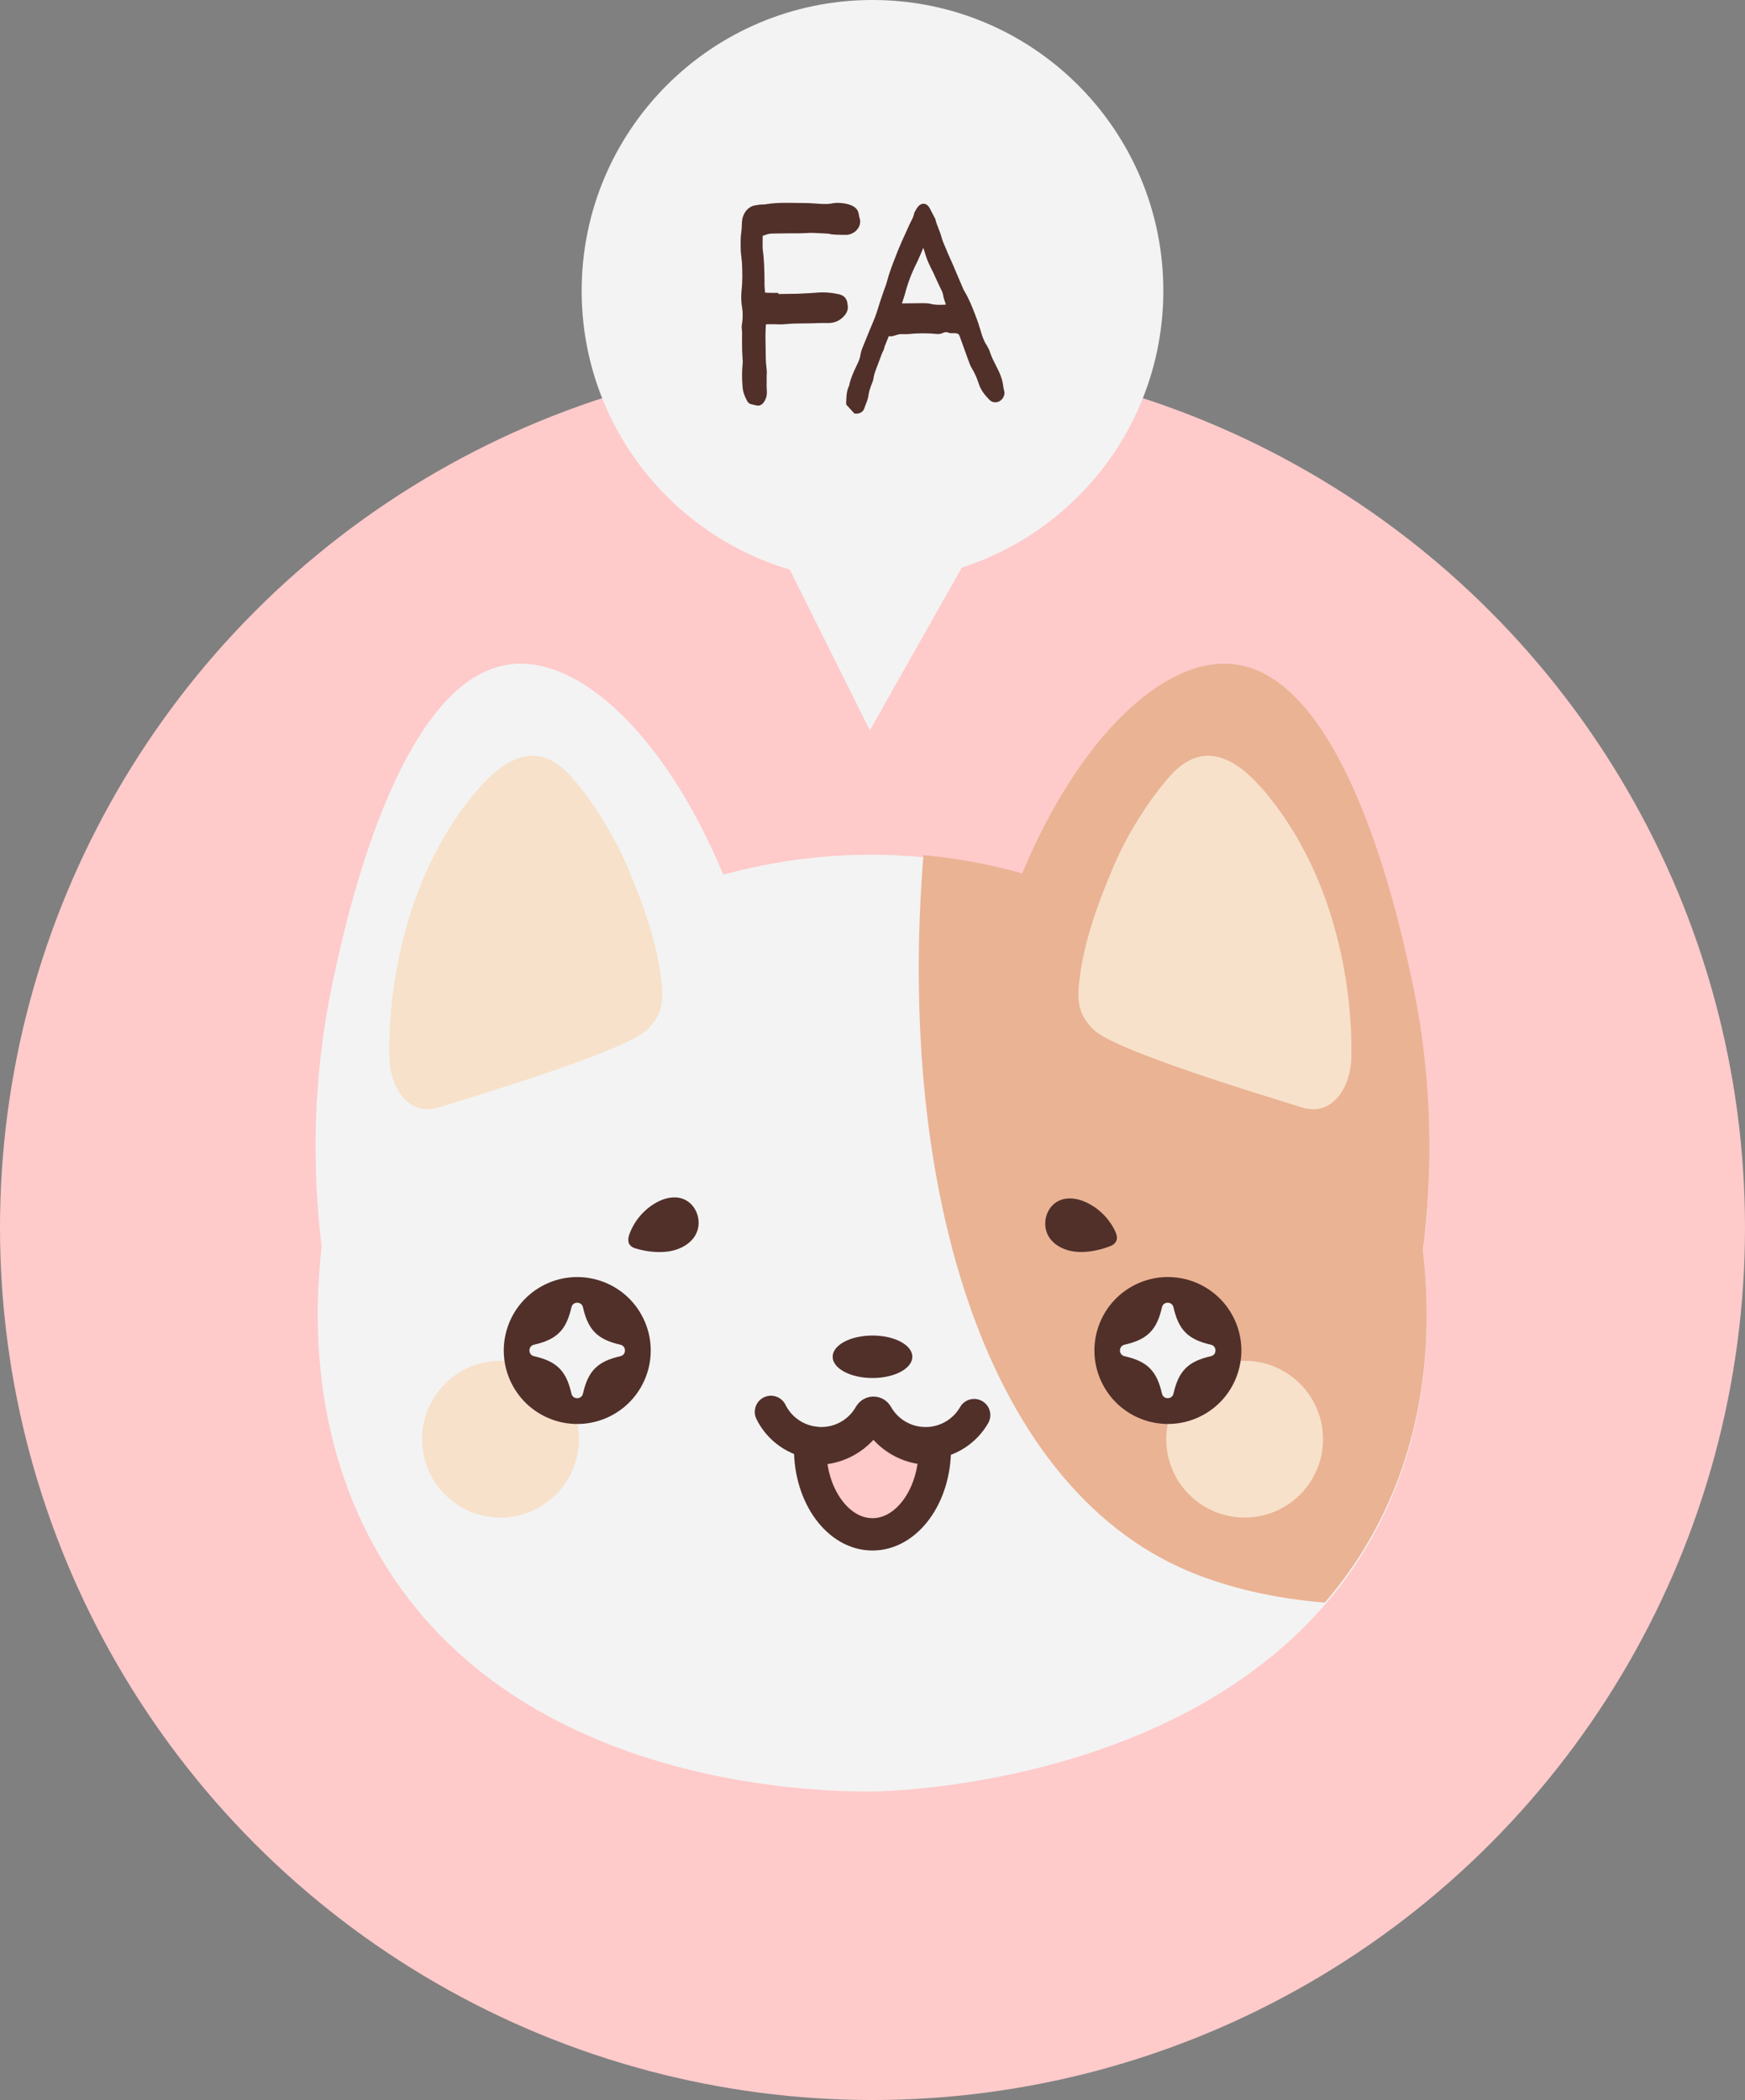 <?xml version="1.0" encoding="UTF-8"?>
<svg id="OBJECTS" xmlns="http://www.w3.org/2000/svg" viewBox="0 0 216.84 260.99">
  <rect x="0" y="0" width="216.84" height="260.99" fill="#808080" stroke="none"/>
  <defs>
    <style>
      .cls-1 {
        fill: #f7e1ca;
      }

      .cls-2 {
        fill: #51302a;
      }

      .cls-3, .cls-4 {
        fill: #ffcaca;
      }

      .cls-5 {
        fill: none;
      }

      .cls-5, .cls-4 {
        stroke: #51302a;
        stroke-linecap: round;
        stroke-linejoin: round;
        stroke-width: 4.02px;
      }

      .cls-6 {
        fill: #f3f3f3;
      }

      .cls-7 {
        fill: #eab394;
      }
    </style>
  </defs>
  <g>
    <circle class="cls-3" cx="108.42" cy="152.57" r="108.42"/>
    <g>
      <path class="cls-6" d="M176.81,155.76c1.17-9.29,1.36-20.72-1.28-33.26-1.46-6.92-8.02-38.05-22.2-39.67-8.69-.99-19.27,9.12-26.31,26-5.92-1.67-12.1-2.57-18.4-2.6-6.42-.04-12.7.82-18.74,2.48-7.04-16.97-17.66-27.16-26.37-26.16-14.18,1.62-20.74,32.75-22.2,39.67-2.59,12.31-2.45,23.55-1.34,32.74-.86,7.5-1.38,21.62,5.64,35.53,16.06,31.83,56.29,32.23,63.01,32.15,3.09-.04,49.43-1.34,64.32-36.57,4.98-11.77,4.69-23.21,3.87-30.32Z"/>
      <path class="cls-7" d="M172.94,185.8c4.98-11.77,4.69-23.21,3.87-30.32,1.17-9.29,1.36-20.72-1.28-33.26-1.46-6.92-8.02-38.05-22.2-39.67-8.69-.99-19.27,9.12-26.31,26-3.99-1.12-8.09-1.89-12.27-2.28-3.36,41.66,7.85,79.56,34.29,89.54,4.77,1.8,10.01,2.91,15.58,3.36,3.29-3.8,6.14-8.22,8.32-13.38Z"/>
      <path class="cls-1" d="M77.78,107.31c2.01,4.72,3.87,9.61,4.43,14.78.12,1.16.18,2.36-.19,3.46-.3.91-.88,1.69-1.52,2.35-2.52,2.61-20.41,7.99-25.93,9.72-4,1.25-6.1-2.75-6.18-6.09-.19-7.85,1.58-21.82,10.27-32.56,2.57-3.18,7.28-8,12.15-2.64,2.83,3.11,5.6,7.77,6.96,10.98Z"/>
      <path class="cls-1" d="M138.53,107.31c-2.01,4.72-3.87,9.61-4.43,14.78-.12,1.16-.18,2.36.19,3.46.3.91.88,1.69,1.52,2.35,2.52,2.61,20.41,7.99,25.93,9.72,4,1.25,6.1-2.75,6.18-6.09.19-7.85-1.58-21.82-10.27-32.56-2.57-3.18-7.28-8-12.15-2.64-2.83,3.11-5.6,7.77-6.96,10.98Z"/>
      <circle class="cls-1" cx="62.18" cy="178.86" r="9.74" transform="translate(-126.15 198.49) rotate(-76.78)"/>
      <circle class="cls-1" cx="154.66" cy="178.86" r="9.74" transform="translate(-81.17 161.75) rotate(-45)"/>
      <circle class="cls-2" cx="145.12" cy="167.85" r="9.13" transform="translate(-59.25 81.45) rotate(-26.24)"/>
      <circle class="cls-2" cx="71.72" cy="167.85" r="9.13" transform="translate(-66.81 49) rotate(-26.24)"/>
      <path class="cls-6" d="M150.47,168.55c-2.83.64-4.01,1.82-4.65,4.65-.17.76-1.26.76-1.43,0-.64-2.83-1.82-4.01-4.65-4.65-.76-.17-.76-1.26,0-1.43,2.83-.64,4.01-1.82,4.65-4.65.17-.76,1.26-.76,1.43,0,.64,2.83,1.82,4.01,4.65,4.65.76.17.76,1.26,0,1.43Z"/>
      <path class="cls-6" d="M77.09,168.55c-2.83.64-4.01,1.82-4.65,4.65-.17.76-1.26.76-1.43,0-.64-2.83-1.82-4.01-4.65-4.65-.76-.17-.76-1.26,0-1.43,2.83-.64,4.01-1.82,4.65-4.65.17-.76,1.26-.76,1.43,0,.64,2.83,1.82,4.01,4.65,4.65.76.17.76,1.26,0,1.43Z"/>
      <g>
        <path class="cls-2" d="M113.37,168.62c0,1.46-2.21,2.64-4.95,2.64s-4.95-1.18-4.95-2.64,2.21-2.64,4.95-2.64,4.95,1.18,4.95,2.64Z"/>
        <path class="cls-5" d="M95.8,175.47c1.03,2.1,3.1,3.6,5.54,3.84.23.03.47.05.71.05,2.6,0,4.87-1.42,6.06-3.54.2-.33.67-.33.85,0,1.18,2.11,3.45,3.54,6.04,3.54.17,0,.34-.01.52-.01,2.37-.18,4.41-1.53,5.53-3.48"/>
        <path class="cls-4" d="M116.17,180.03h0c0,5.89-3.48,10.66-7.75,10.66s-7.75-4.76-7.75-10.64v-.05c.25.04.52.05.78.05,2.84,0,5.33-1.56,6.62-3.87.21-.36.73-.36.93,0,1.29,2.31,3.77,3.87,6.61,3.87.19,0,.38-.01.57-.01Z"/>
      </g>
      <g>
        <path class="cls-2" d="M138.76,154.07c-.08.35-.35.63-.82.81-1.25.48-2.61.77-3.95.71-1.24-.06-2.51-.51-3.33-1.44-1.56-1.76-.67-4.8,1.74-5.17.96-.15,1.95.12,2.82.57,1.49.76,2.71,2.04,3.4,3.57.16.35.21.68.15.95Z"/>
        <path class="cls-2" d="M78.11,154.42c.11.34.4.6.88.74,1.28.38,2.67.55,4,.38,1.23-.16,2.46-.71,3.21-1.71,1.41-1.88.27-4.84-2.15-5.01-.97-.07-1.93.28-2.76.79-1.43.88-2.54,2.26-3.1,3.84-.13.37-.15.69-.07.96Z"/>
      </g>
    </g>
  </g>
  <g>
    <path class="cls-6" d="M144.56,36.14c0-19.96-16.18-36.14-36.14-36.14s-36.14,16.18-36.14,36.14c0,16.39,10.91,30.22,25.86,34.65l9.95,19.98,11.43-20.23c14.53-4.68,25.04-18.31,25.04-34.4Z"/>
    <g>
      <path class="cls-2" d="M105.34,38.01c0-.07-.01-.13-.03-.2,0-.03-.01-.05-.01-.08v-.05c-.07-.55-.39-.93-.96-1.09-1.03-.23-1.95-.3-2.82-.22-.57.05-1.14.08-1.65.1-.31.01-.6.03-.83.04l-2.29.03-.07-.14h-.31c-.42.01-.85-.01-1.3-.03-.03-.34-.06-.66-.07-.98v-.6c-.02-1.18-.03-2.41-.2-3.62-.05-.39-.04-.79-.03-1.21,0-.21,0-.42,0-.65l.12-.04c.33-.12.64-.23.95-.24l1.92-.03c.26,0,.52,0,.77,0,.52,0,1.06,0,1.61-.03.6-.05,1.21-.02,1.85.02.31.02.61.04.92.05.52.13,1.02.13,1.5.14.16,0,.31,0,.49.01h.37c.57-.07,1.09-.38,1.38-.85.26-.41.31-.88.14-1.34-.03-.06-.04-.14-.05-.24-.01-.07-.02-.14-.03-.17-.08-.57-.51-.85-.67-.95-.57-.34-1.76-.52-2.53-.38-.41.09-.87.11-1.47.08-.25-.01-.5-.03-.75-.05-.83-.07-1.72-.06-2.6-.07-1.13-.02-2.31-.04-3.48.16-.17.03-.36.03-.56.04-.25,0-.48.05-.68.08-.49.05-.9.28-1.26.7-.31.41-.47.86-.51,1.37-.01.15-.02.29-.02.44-.01.28-.02.54-.06.8-.1.68-.09,1.35-.08,2,0,.43.05.85.1,1.26.03.26.06.53.07.78.04.96.07,2.1-.06,3.24-.07.77-.05,1.48.07,2.16.11.62.07,1.25.02,1.77,0,.06-.02.11-.03.17-.03.21-.07.45-.03.7.05.39.04.79.03,1.21,0,.22,0,.44,0,.66,0,.57.02,1.15.06,1.77.03.24.04.49.01.74-.09.9-.09,1.84,0,2.86.05.7.34,1.29.57,1.71.09.18.28.37.53.4.25.07.5.13.77.17h.07c.28,0,.51-.2.59-.29l.04-.04c.35-.45.49-.96.44-1.55-.03-.38-.03-.77-.02-1.17,0-.21,0-.41,0-.61,0-.07,0-.15.01-.22,0-.11.02-.21.01-.35-.01-.18-.03-.37-.05-.55-.04-.35-.07-.69-.08-1.02l-.04-2.77c0-.48.02-.98.05-1.44,0-.05.01-.07.01-.07,0,0,.04-.02.09-.03h.51c.2-.01.41,0,.61,0,.33.01.67.03,1.02,0,.52-.04,1.05-.09,1.57-.09l1.92-.03c.22,0,.43-.01.65-.02.43-.01.84-.03,1.25-.01.96.03,1.75-.36,2.3-1.14.21-.33.29-.65.25-.99Z"/>
      <path class="cls-2" d="M124.78,48.53c-.01-.06-.03-.12-.05-.18-.02-.09-.05-.17-.05-.27-.1-.95-.46-1.75-.8-2.41-.31-.61-.64-1.23-.84-1.84-.09-.35-.27-.64-.43-.92-.37-.55-.58-1.19-.75-1.8-.19-.66-.41-1.32-.68-1.99-.37-.96-.75-1.95-1.32-2.9l-.03-.05c-.07-.09-.13-.24-.19-.39l-1.22-2.87-.65-1.46c-.09-.24-.2-.48-.3-.72-.18-.42-.35-.81-.46-1.2-.1-.4-.25-.78-.39-1.14-.14-.35-.27-.68-.35-1-.04-.21-.14-.37-.21-.49-.02-.03-.04-.06-.05-.1l-.44-.85c-.08-.15-.32-.62-.79-.63-.5-.01-.78.46-.89.63l-.06.1c-.1.17-.23.38-.27.61-.06.29-.21.58-.36.87-.05.1-.1.2-.16.32-.14.31-.28.62-.42.93-.35.76-.71,1.55-1.04,2.36-.09.24-.19.48-.28.72-.39.99-.79,2.02-1.07,3.08-.09.36-.22.7-.36,1.07l-.52,1.52c-.26.86-.53,1.76-.9,2.59-.26.61-.52,1.23-.77,1.86-.18.44-.36.88-.54,1.33l-.02.05c-.07.23-.15.46-.19.72-.06.43-.23.84-.4,1.18l-.17.36c-.33.71-.67,1.44-.83,2.26v.05s-.02.02-.03.04c-.29.6-.32,1.22-.34,1.87-.02.1-.03.27.02.47l.99,1.08c.08.01.17.02.25.02.48,0,.86-.26.99-.67.05-.17.12-.33.18-.5.15-.37.3-.76.34-1.18.06-.38.18-.74.31-1.12.03-.08.06-.15.09-.22.08-.21.18-.44.21-.69.07-.49.25-.95.44-1.45.05-.13.1-.25.14-.37.08-.2.15-.39.22-.59.15-.41.28-.79.48-1.15l.11-.41.5-1.25v-.02s.07,0,.11,0c.11,0,.27.02.44-.03.1-.03.2-.06.3-.09.17-.05.34-.1.49-.13.15-.02.31-.02.49-.01.1,0,.2,0,.31,0h.15c1.32-.13,2.54-.14,3.74-.02h.05c.18,0,.43,0,.65-.13.28-.13.47-.13.72-.03.2.08.4.07.56.06.07,0,.14,0,.23,0,.37.02.5.15.57.34l1,2.77c.04.1.07.2.11.3.11.32.22.64.41.94.37.61.65,1.25.87,1.94.26.81.78,1.44,1.33,2,.21.21.48.32.77.3.3-.01.59-.16.82-.43.25-.32.33-.7.22-1.04ZM114.74,30.81l.36,1.14c.15.44.35.89.58,1.35.22.41.41.83.61,1.28.08.19.17.37.26.57l.41.86c.14.27.22.5.25.72.03.24.1.45.17.64.04.11.08.22.11.35.01.05.02.1.04.14-.66.04-1.3.06-1.94-.11-.37-.08-.73-.07-1.07-.07l-2.44.03.37-1.16c.35-1.38.88-2.75,1.58-4.11l.39-.89c.11-.26.21-.5.31-.75Z"/>
    </g>
  </g>
</svg>
